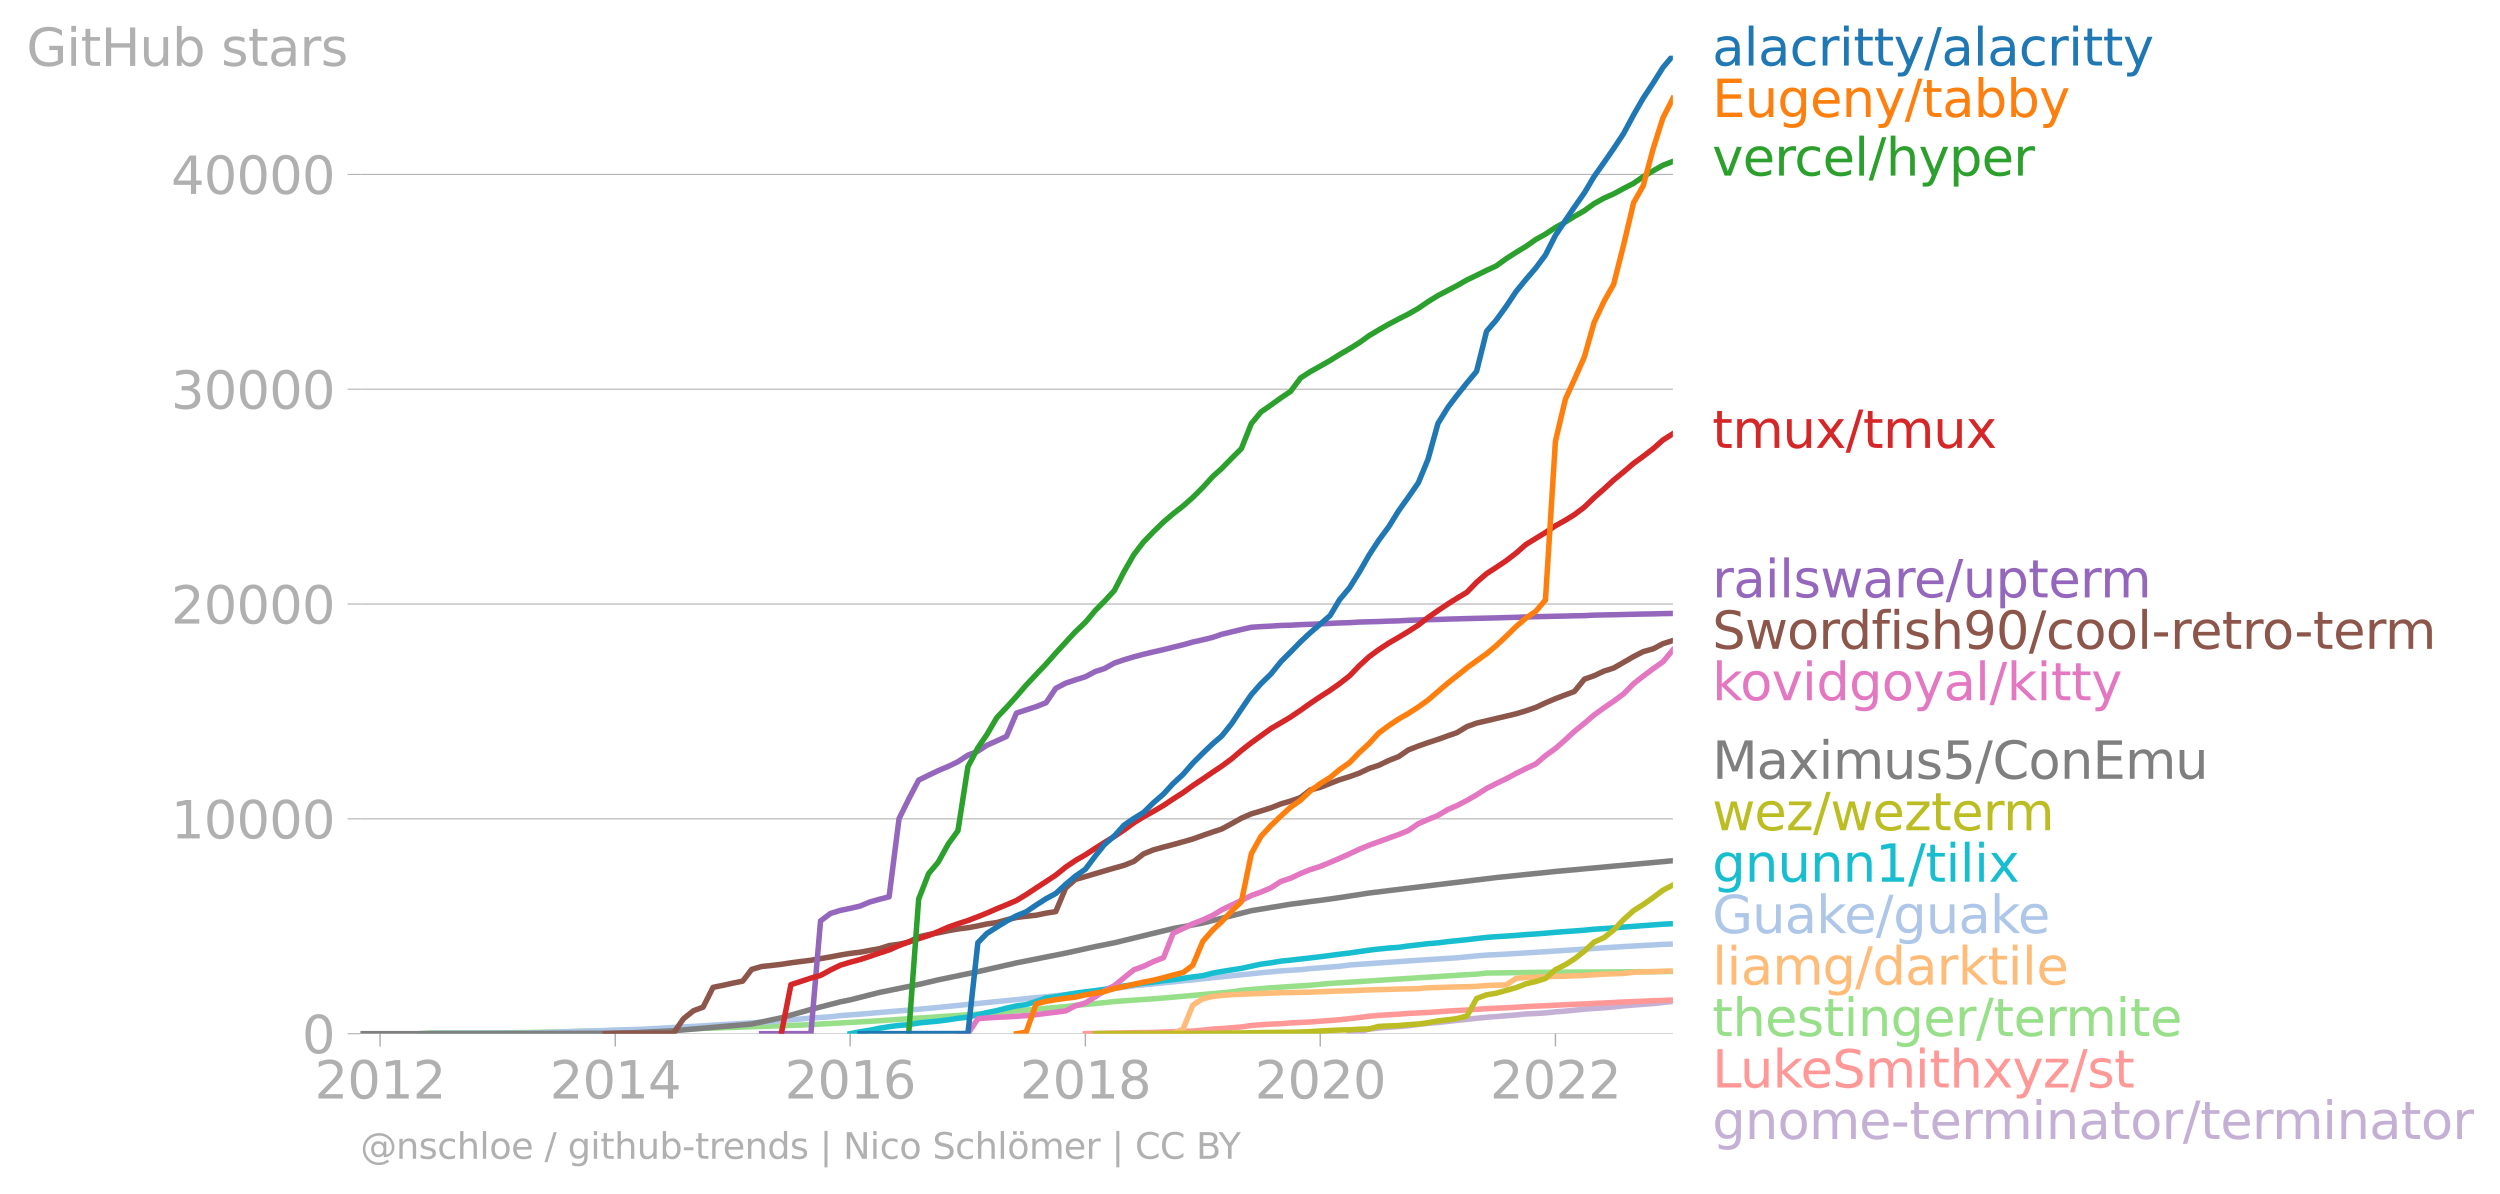 <svg xmlns="http://www.w3.org/2000/svg" xmlns:xlink="http://www.w3.org/1999/xlink" width="907.006" height="433.06" viewBox="0 0 680.254 324.795"><defs><style>*{stroke-linejoin:round;stroke-linecap:butt}</style></defs><g id="figure_1"><path id="patch_1" d="M0 324.795h680.254V0H0v324.795z" style="fill:none"/><g id="axes_1"><path id="patch_2" d="M98.073 281.268h357.12V15.156H98.073v266.112z" style="fill:none"/><g id="matplotlib.axis_1"><g id="xtick_1"><g id="line2d_1"><defs><path id="meb4d86c73f" d="M0 0v3.5" style="stroke:#b0b0b0;stroke-width:.4"/></defs><use xlink:href="#meb4d86c73f" x="103.414" y="281.268" style="fill:#b0b0b0;stroke:#b0b0b0;stroke-width:.4"/></g><g id="text_1" style="fill:#b0b0b0" transform="matrix(.14 0 0 -.14 85.599 298.905)"><defs><path id="DejaVuSans-32" d="M1228 531h2203V0H469v531q359 372 979 998 621 627 780 809 303 340 423 576 121 236 121 464 0 372-261 606-261 235-680 235-297 0-627-103-329-103-704-313v638q381 153 712 231 332 78 607 78 725 0 1156-363 431-362 431-968 0-288-108-546-107-257-392-607-78-91-497-524-418-433-1181-1211z" transform="scale(.016)"/><path id="DejaVuSans-30" d="M2034 4250q-487 0-733-480-245-479-245-1442 0-959 245-1439 246-480 733-480 491 0 736 480 246 480 246 1439 0 963-246 1442-245 480-736 480zm0 500q785 0 1199-621 414-620 414-1801 0-1178-414-1799Q2819-91 2034-91q-784 0-1198 620-414 621-414 1799 0 1181 414 1801 414 621 1198 621z" transform="scale(.016)"/><path id="DejaVuSans-31" d="M794 531h1031v3560L703 3866v575l1116 225h631V531h1031V0H794v531z" transform="scale(.016)"/></defs><use xlink:href="#DejaVuSans-32"/><use xlink:href="#DejaVuSans-30" x="63.623"/><use xlink:href="#DejaVuSans-31" x="127.246"/><use xlink:href="#DejaVuSans-32" x="190.869"/></g></g><g id="xtick_2"><use xlink:href="#meb4d86c73f" id="line2d_2" x="167.413" y="281.268" style="fill:#b0b0b0;stroke:#b0b0b0;stroke-width:.4"/><g id="text_2" style="fill:#b0b0b0" transform="matrix(.14 0 0 -.14 149.598 298.905)"><defs><path id="DejaVuSans-34" d="M2419 4116 825 1625h1594v2491zm-166 550h794V1625h666v-525h-666V0h-628v1100H313v609l1940 2957z" transform="scale(.016)"/></defs><use xlink:href="#DejaVuSans-32"/><use xlink:href="#DejaVuSans-30" x="63.623"/><use xlink:href="#DejaVuSans-31" x="127.246"/><use xlink:href="#DejaVuSans-34" x="190.869"/></g></g><g id="xtick_3"><use xlink:href="#meb4d86c73f" id="line2d_3" x="231.326" y="281.268" style="fill:#b0b0b0;stroke:#b0b0b0;stroke-width:.4"/><g id="text_3" style="fill:#b0b0b0" transform="matrix(.14 0 0 -.14 213.51 298.905)"><defs><path id="DejaVuSans-36" d="M2113 2584q-425 0-674-291-248-290-248-796 0-503 248-796 249-292 674-292t673 292q248 293 248 796 0 506-248 796-248 291-673 291zm1253 1979v-575q-238 112-480 171-242 60-480 60-625 0-955-422-329-422-376-1275 184 272 462 417 279 145 613 145 703 0 1111-427 408-426 408-1160 0-719-425-1154Q2819-91 2113-91q-810 0-1238 620-428 621-428 1799 0 1106 525 1764t1409 658q238 0 480-47t505-140z" transform="scale(.016)"/></defs><use xlink:href="#DejaVuSans-32"/><use xlink:href="#DejaVuSans-30" x="63.623"/><use xlink:href="#DejaVuSans-31" x="127.246"/><use xlink:href="#DejaVuSans-36" x="190.869"/></g></g><g id="xtick_4"><use xlink:href="#meb4d86c73f" id="line2d_4" x="295.325" y="281.268" style="fill:#b0b0b0;stroke:#b0b0b0;stroke-width:.4"/><g id="text_4" style="fill:#b0b0b0" transform="matrix(.14 0 0 -.14 277.51 298.905)"><defs><path id="DejaVuSans-38" d="M2034 2216q-450 0-708-241-257-241-257-662 0-422 257-663 258-241 708-241t709 242q260 243 260 662 0 421-258 662-257 241-711 241zm-631 268q-406 100-633 378-226 279-226 679 0 559 398 884 399 325 1092 325 697 0 1094-325t397-884q0-400-227-679-226-278-629-378 456-106 710-416 255-309 255-755 0-679-414-1042Q2806-91 2034-91q-771 0-1186 362-414 363-414 1042 0 446 256 755 257 310 713 416zm-231 997q0-362 226-565 227-203 636-203 407 0 636 203 230 203 230 565 0 363-230 566-229 203-636 203-409 0-636-203-226-203-226-566z" transform="scale(.016)"/></defs><use xlink:href="#DejaVuSans-32"/><use xlink:href="#DejaVuSans-30" x="63.623"/><use xlink:href="#DejaVuSans-31" x="127.246"/><use xlink:href="#DejaVuSans-38" x="190.869"/></g></g><g id="xtick_5"><use xlink:href="#meb4d86c73f" id="line2d_5" x="359.237" y="281.268" style="fill:#b0b0b0;stroke:#b0b0b0;stroke-width:.4"/><g id="text_5" style="fill:#b0b0b0" transform="matrix(.14 0 0 -.14 341.422 298.905)"><use xlink:href="#DejaVuSans-32"/><use xlink:href="#DejaVuSans-30" x="63.623"/><use xlink:href="#DejaVuSans-32" x="127.246"/><use xlink:href="#DejaVuSans-30" x="190.869"/></g></g><g id="xtick_6"><use xlink:href="#meb4d86c73f" id="line2d_6" x="423.237" y="281.268" style="fill:#b0b0b0;stroke:#b0b0b0;stroke-width:.4"/><g id="text_6" style="fill:#b0b0b0" transform="matrix(.14 0 0 -.14 405.422 298.905)"><use xlink:href="#DejaVuSans-32"/><use xlink:href="#DejaVuSans-30" x="63.623"/><use xlink:href="#DejaVuSans-32" x="127.246"/><use xlink:href="#DejaVuSans-32" x="190.869"/></g></g></g><g id="matplotlib.axis_2"><g id="ytick_1"><path id="line2d_7" d="M98.073 281.268h357.12" clip-path="url(#pd8e5fb3881)" style="fill:none;stroke:#b0b0b0;stroke-width:.3;stroke-linecap:square"/><g id="line2d_8"><defs><path id="m471d7697a9" d="M0 0h-3.5" style="stroke:#b0b0b0;stroke-width:.3"/></defs><use xlink:href="#m471d7697a9" x="98.073" y="281.268" style="fill:#b0b0b0;stroke:#b0b0b0;stroke-width:.3"/></g><use xlink:href="#DejaVuSans-30" id="text_7" style="fill:#b0b0b0" transform="matrix(.14 0 0 -.14 82.166 286.586)"/></g><g id="ytick_2"><path id="line2d_9" d="M98.073 222.814h357.12" clip-path="url(#pd8e5fb3881)" style="fill:none;stroke:#b0b0b0;stroke-width:.3;stroke-linecap:square"/><use xlink:href="#m471d7697a9" id="line2d_10" x="98.073" y="222.814" style="fill:#b0b0b0;stroke:#b0b0b0;stroke-width:.3"/><g id="text_8" style="fill:#b0b0b0" transform="matrix(.14 0 0 -.14 46.536 228.132)"><use xlink:href="#DejaVuSans-31"/><use xlink:href="#DejaVuSans-30" x="63.623"/><use xlink:href="#DejaVuSans-30" x="127.246"/><use xlink:href="#DejaVuSans-30" x="190.869"/><use xlink:href="#DejaVuSans-30" x="254.492"/></g></g><g id="ytick_3"><path id="line2d_11" d="M98.073 164.36h357.12" clip-path="url(#pd8e5fb3881)" style="fill:none;stroke:#b0b0b0;stroke-width:.3;stroke-linecap:square"/><use xlink:href="#m471d7697a9" id="line2d_12" x="98.073" y="164.36" style="fill:#b0b0b0;stroke:#b0b0b0;stroke-width:.3"/><g id="text_9" style="fill:#b0b0b0" transform="matrix(.14 0 0 -.14 46.536 169.678)"><use xlink:href="#DejaVuSans-32"/><use xlink:href="#DejaVuSans-30" x="63.623"/><use xlink:href="#DejaVuSans-30" x="127.246"/><use xlink:href="#DejaVuSans-30" x="190.869"/><use xlink:href="#DejaVuSans-30" x="254.492"/></g></g><g id="ytick_4"><path id="line2d_13" d="M98.073 105.905h357.12" clip-path="url(#pd8e5fb3881)" style="fill:none;stroke:#b0b0b0;stroke-width:.3;stroke-linecap:square"/><use xlink:href="#m471d7697a9" id="line2d_14" x="98.073" y="105.905" style="fill:#b0b0b0;stroke:#b0b0b0;stroke-width:.3"/><g id="text_10" style="fill:#b0b0b0" transform="matrix(.14 0 0 -.14 46.536 111.224)"><defs><path id="DejaVuSans-33" d="M2597 2516q453-97 707-404 255-306 255-756 0-690-475-1069Q2609-91 1734-91q-293 0-604 58T488 141v609q262-153 574-231 313-78 654-78 593 0 904 234t311 681q0 413-289 645-289 233-804 233h-544v519h569q465 0 712 186t247 536q0 359-255 551-254 193-729 193-260 0-557-57-297-56-653-174v562q360 100 674 150t592 50q719 0 1137-327 419-326 419-882 0-388-222-655t-631-370z" transform="scale(.016)"/></defs><use xlink:href="#DejaVuSans-33"/><use xlink:href="#DejaVuSans-30" x="63.623"/><use xlink:href="#DejaVuSans-30" x="127.246"/><use xlink:href="#DejaVuSans-30" x="190.869"/><use xlink:href="#DejaVuSans-30" x="254.492"/></g></g><g id="ytick_5"><path id="line2d_15" d="M98.073 47.451h357.12" clip-path="url(#pd8e5fb3881)" style="fill:none;stroke:#b0b0b0;stroke-width:.3;stroke-linecap:square"/><use xlink:href="#m471d7697a9" id="line2d_16" x="98.073" y="47.451" style="fill:#b0b0b0;stroke:#b0b0b0;stroke-width:.3"/><g id="text_11" style="fill:#b0b0b0" transform="matrix(.14 0 0 -.14 46.536 52.77)"><use xlink:href="#DejaVuSans-34"/><use xlink:href="#DejaVuSans-30" x="63.623"/><use xlink:href="#DejaVuSans-30" x="127.246"/><use xlink:href="#DejaVuSans-30" x="190.869"/><use xlink:href="#DejaVuSans-30" x="254.492"/></g></g><g id="text_12" style="fill:#b0b0b0" transform="matrix(.14 0 0 -.14 7.2 17.929)"><defs><path id="DejaVuSans-47" d="M3809 666v1253H2778v519h1656V434q-365-259-806-392-440-133-940-133-1094 0-1712 639-617 640-617 1780 0 1144 617 1783 618 639 1712 639 456 0 867-113 411-112 758-331v-672q-350 297-744 447t-828 150q-857 0-1287-478-429-478-429-1425 0-944 429-1422 430-478 1287-478 334 0 596 58 263 58 472 180z" transform="scale(.016)"/><path id="DejaVuSans-69" d="M603 3500h575V0H603v3500zm0 1363h575v-729H603v729z" transform="scale(.016)"/><path id="DejaVuSans-74" d="M1172 4494v-994h1184v-447H1172V1153q0-428 117-550t477-122h590V0h-590q-666 0-919 248-253 249-253 905v1900H172v447h422v994h578z" transform="scale(.016)"/><path id="DejaVuSans-48" d="M628 4666h631V2753h2294v1913h631V0h-631v2222H1259V0H628v4666z" transform="scale(.016)"/><path id="DejaVuSans-75" d="M544 1381v2119h575V1403q0-497 193-746 194-248 582-248 465 0 735 297 271 297 271 810v1984h575V0h-575v538q-209-319-486-474-276-155-642-155-603 0-916 375-312 375-312 1097zm1447 2203z" transform="scale(.016)"/><path id="DejaVuSans-62" d="M3116 1747q0 634-261 995t-717 361q-457 0-718-361t-261-995q0-634 261-995t718-361q456 0 717 361t261 995zM1159 2969q182 312 458 463 277 152 661 152 638 0 1036-506 399-506 399-1331T3314 415Q2916-91 2278-91q-384 0-661 152-276 152-458 464V0H581v4863h578V2969z" transform="scale(.016)"/><path id="DejaVuSans-73" d="M2834 3397v-544q-243 125-506 187-262 63-544 63-428 0-642-131t-214-394q0-200 153-314t616-217l197-44q612-131 870-370t258-667q0-488-386-773Q2250-91 1575-91q-281 0-586 55T347 128v594q319-166 628-249 309-82 613-82 406 0 624 139 219 139 219 392 0 234-158 359-157 125-692 241l-200 47q-534 112-772 345-237 233-237 639 0 494 350 762 350 269 994 269 318 0 599-47 282-46 519-140z" transform="scale(.016)"/><path id="DejaVuSans-61" d="M2194 1759q-697 0-966-159t-269-544q0-306 202-486 202-179 548-179 479 0 768 339t289 901v128h-572zm1147 238V0h-575v531q-197-318-491-470T1556-91q-537 0-855 302-317 302-317 808 0 590 395 890 396 300 1180 300h807v57q0 397-261 614t-733 217q-300 0-585-72-284-72-546-216v532q315 122 612 182 297 61 578 61 760 0 1135-394 375-393 375-1193z" transform="scale(.016)"/><path id="DejaVuSans-72" d="M2631 2963q-97 56-211 82-114 27-251 27-488 0-749-317t-261-911V0H581v3500h578v-544q182 319 472 473 291 155 707 155 59 0 131-8 72-7 159-23l3-590z" transform="scale(.016)"/></defs><use xlink:href="#DejaVuSans-47"/><use xlink:href="#DejaVuSans-69" x="77.49"/><use xlink:href="#DejaVuSans-74" x="105.273"/><use xlink:href="#DejaVuSans-48" x="144.482"/><use xlink:href="#DejaVuSans-75" x="219.678"/><use xlink:href="#DejaVuSans-62" x="283.057"/><use xlink:href="#DejaVuSans-20" x="346.533"/><use xlink:href="#DejaVuSans-73" x="378.32"/><use xlink:href="#DejaVuSans-74" x="430.42"/><use xlink:href="#DejaVuSans-61" x="469.629"/><use xlink:href="#DejaVuSans-72" x="530.908"/><use xlink:href="#DejaVuSans-73" x="572.021"/></g></g><path id="line2d_17" d="m367.204 281.268 2.627-.52 2.714-.749 2.627-.257 2.714-.234 2.714-.175 2.626-.228 2.714-.363 2.627-.286 2.714-.222 2.714-.31 2.451-.269 2.715-.292 2.626-.287 2.714-.268 2.627-.205 2.714-.205 2.714-.222 2.626-.269 2.714-.122 2.627-.17 2.714-.286 2.714-.205 2.452-.251 2.714-.275 2.626-.199 2.714-.17 2.627-.233 2.714-.31 2.714-.204 2.626-.217 2.715-.199 2.626-.28 2.714-.298" clip-path="url(#pd8e5fb3881)" style="fill:none;stroke:#c5b0d5;stroke-width:1.5;stroke-linecap:square"/><path id="line2d_18" d="m295.325 281.268 2.714-.07 2.452-.041 2.714-.041 2.626-.07 2.714-.047 2.627-.035 2.714-.047 2.714-.117 2.627-.064 2.714-.106 2.626-.093 2.714-.234 2.714-.286 2.452-.135 2.714-.234 2.626-.216 2.714-.392 2.627-.21 2.714-.17 2.714-.105 2.627-.21 2.714-.135 2.626-.128 2.714-.216 2.714-.182 2.54-.216 2.714-.286 2.626-.304 2.714-.374 2.627-.217 2.714-.163 2.714-.164 2.626-.21 2.714-.123 2.627-.135 2.714-.187 2.714-.198 2.451-.135 2.715-.146 2.626-.193 2.714-.175 2.627-.111 2.714-.123 2.714-.158 2.626-.17 2.714-.134 2.627-.093 2.714-.14 2.714-.13 2.452-.122 2.714-.1 2.626-.146 2.714-.116 2.627-.13 2.714-.151 2.714-.105 2.626-.1 2.715-.134 2.626-.088 2.714-.087" clip-path="url(#pd8e5fb3881)" style="fill:none;stroke:#ff9896;stroke-width:1.5;stroke-linecap:square"/><path id="line2d_19" d="m114.007 281.268 2.714-.193 23.902-.07 8.055-.14 10.68-.275 34.67-.848 23.902-.813 18.649-1.005 31.956-2.157 21.45-1.87 2.626-.316 5.428-.515 5.166-.543 13.395-.959 15.847-1.414 2.714-.28 2.626-.398 8.055-.696 10.681-.69 5.428-.497 37.21-2.379 2.626-.134 2.714-.304 16.022-.216 34.67-.205h0" clip-path="url(#pd8e5fb3881)" style="fill:none;stroke:#98df8a;stroke-width:1.5;stroke-linecap:square"/><g id="text_13" style="fill:#1f77b4" transform="matrix(.14 0 0 -.14 465.907 17.838)"><defs><path id="DejaVuSans-6c" d="M603 4863h575V0H603v4863z" transform="scale(.016)"/><path id="DejaVuSans-63" d="M3122 3366v-538q-244 135-489 202t-495 67q-560 0-870-355-309-354-309-995t309-996q310-354 870-354 250 0 495 67t489 202V134Q2881 22 2623-34q-257-57-548-57-791 0-1257 497-465 497-465 1341 0 856 470 1346 471 491 1290 491 265 0 518-55 253-54 491-163z" transform="scale(.016)"/><path id="DejaVuSans-79" d="M2059-325q-243-625-475-815-231-191-618-191H506v481h338q237 0 368 113 132 112 291 531l103 262L191 3500h609L1894 763l1094 2737h609L2059-325z" transform="scale(.016)"/><path id="DejaVuSans-2f" d="M1625 4666h531L531-594H0l1625 5260z" transform="scale(.016)"/></defs><use xlink:href="#DejaVuSans-61"/><use xlink:href="#DejaVuSans-6c" x="61.279"/><use xlink:href="#DejaVuSans-61" x="89.063"/><use xlink:href="#DejaVuSans-63" x="150.342"/><use xlink:href="#DejaVuSans-72" x="205.322"/><use xlink:href="#DejaVuSans-69" x="246.436"/><use xlink:href="#DejaVuSans-74" x="274.219"/><use xlink:href="#DejaVuSans-74" x="313.428"/><use xlink:href="#DejaVuSans-79" x="352.637"/><use xlink:href="#DejaVuSans-2f" x="411.816"/><use xlink:href="#DejaVuSans-61" x="445.508"/><use xlink:href="#DejaVuSans-6c" x="506.787"/><use xlink:href="#DejaVuSans-61" x="534.57"/><use xlink:href="#DejaVuSans-63" x="595.85"/><use xlink:href="#DejaVuSans-72" x="650.83"/><use xlink:href="#DejaVuSans-69" x="691.943"/><use xlink:href="#DejaVuSans-74" x="719.727"/><use xlink:href="#DejaVuSans-74" x="758.936"/><use xlink:href="#DejaVuSans-79" x="798.145"/></g><g id="text_14" style="fill:#ff7f0e" transform="matrix(.14 0 0 -.14 465.907 31.838)"><defs><path id="DejaVuSans-45" d="M628 4666h2950v-532H1259V2753h2222v-531H1259V531h2375V0H628v4666z" transform="scale(.016)"/><path id="DejaVuSans-67" d="M2906 1791q0 625-258 968-257 344-723 344-462 0-720-344-258-343-258-968 0-622 258-966t720-344q466 0 723 344 258 344 258 966zm575-1357q0-893-397-1329-396-436-1215-436-303 0-572 45t-522 139v559q253-137 500-202 247-66 503-66 566 0 847 295t281 892v285q-178-310-456-463T1784 0Q1141 0 747 490 353 981 353 1791q0 812 394 1302 394 491 1037 491 388 0 666-153t456-462v531h575V434z" transform="scale(.016)"/><path id="DejaVuSans-65" d="M3597 1894v-281H953q38-594 358-905t892-311q331 0 642 81t618 244V178Q3153 47 2828-22t-659-69q-838 0-1327 487-489 488-489 1320 0 859 464 1363 464 505 1252 505 706 0 1117-455 411-454 411-1235zm-575 169q-6 471-264 752-258 282-683 282-481 0-770-272t-333-766l2050 4z" transform="scale(.016)"/><path id="DejaVuSans-6e" d="M3513 2113V0h-575v2094q0 497-194 743-194 247-581 247-466 0-735-297-269-296-269-809V0H581v3500h578v-544q207 316 486 472 280 156 646 156 603 0 912-373 310-373 310-1098z" transform="scale(.016)"/></defs><use xlink:href="#DejaVuSans-45"/><use xlink:href="#DejaVuSans-75" x="63.184"/><use xlink:href="#DejaVuSans-67" x="126.563"/><use xlink:href="#DejaVuSans-65" x="190.039"/><use xlink:href="#DejaVuSans-6e" x="251.563"/><use xlink:href="#DejaVuSans-79" x="314.941"/><use xlink:href="#DejaVuSans-2f" x="374.121"/><use xlink:href="#DejaVuSans-74" x="407.813"/><use xlink:href="#DejaVuSans-61" x="447.021"/><use xlink:href="#DejaVuSans-62" x="508.301"/><use xlink:href="#DejaVuSans-62" x="571.777"/><use xlink:href="#DejaVuSans-79" x="635.254"/></g><g id="text_15" style="fill:#2ca02c" transform="matrix(.14 0 0 -.14 465.907 47.79)"><defs><path id="DejaVuSans-76" d="M191 3500h609L1894 563l1094 2937h609L2284 0h-781L191 3500z" transform="scale(.016)"/><path id="DejaVuSans-68" d="M3513 2113V0h-575v2094q0 497-194 743-194 247-581 247-466 0-735-297-269-296-269-809V0H581v4863h578V2956q207 316 486 472 280 156 646 156 603 0 912-373 310-373 310-1098z" transform="scale(.016)"/><path id="DejaVuSans-70" d="M1159 525v-1856H581v4831h578v-531q182 312 458 463 277 152 661 152 638 0 1036-506 399-506 399-1331T3314 415Q2916-91 2278-91q-384 0-661 152-276 152-458 464zm1957 1222q0 634-261 995t-717 361q-457 0-718-361t-261-995q0-634 261-995t718-361q456 0 717 361t261 995z" transform="scale(.016)"/></defs><use xlink:href="#DejaVuSans-76"/><use xlink:href="#DejaVuSans-65" x="59.18"/><use xlink:href="#DejaVuSans-72" x="120.703"/><use xlink:href="#DejaVuSans-63" x="159.566"/><use xlink:href="#DejaVuSans-65" x="214.547"/><use xlink:href="#DejaVuSans-6c" x="276.07"/><use xlink:href="#DejaVuSans-2f" x="303.854"/><use xlink:href="#DejaVuSans-68" x="337.545"/><use xlink:href="#DejaVuSans-79" x="400.924"/><use xlink:href="#DejaVuSans-70" x="460.104"/><use xlink:href="#DejaVuSans-65" x="523.58"/><use xlink:href="#DejaVuSans-72" x="585.104"/></g><g id="text_16" style="fill:#d62728" transform="matrix(.14 0 0 -.14 465.907 121.886)"><defs><path id="DejaVuSans-6d" d="M3328 2828q216 388 516 572t706 184q547 0 844-383 297-382 297-1088V0h-578v2094q0 503-179 746-178 244-543 244-447 0-707-297-259-296-259-809V0h-578v2094q0 506-178 748t-550 242q-441 0-701-298-259-298-259-808V0H581v3500h578v-544q197 322 472 475t653 153q382 0 649-194 267-193 395-562z" transform="scale(.016)"/><path id="DejaVuSans-78" d="M3513 3500 2247 1797 3578 0h-678L1881 1375 863 0H184l1360 1831L300 3500h678l928-1247 928 1247h679z" transform="scale(.016)"/></defs><use xlink:href="#DejaVuSans-74"/><use xlink:href="#DejaVuSans-6d" x="39.209"/><use xlink:href="#DejaVuSans-75" x="136.621"/><use xlink:href="#DejaVuSans-78" x="200"/><use xlink:href="#DejaVuSans-2f" x="259.18"/><use xlink:href="#DejaVuSans-74" x="292.871"/><use xlink:href="#DejaVuSans-6d" x="332.08"/><use xlink:href="#DejaVuSans-75" x="429.492"/><use xlink:href="#DejaVuSans-78" x="492.871"/></g><g id="text_17" style="fill:#9467bd" transform="matrix(.14 0 0 -.14 465.907 162.55)"><defs><path id="DejaVuSans-77" d="M269 3500h575l719-2731 715 2731h678l719-2731 716 2731h575L4050 0h-678l-753 2869L1863 0h-679L269 3500z" transform="scale(.016)"/></defs><use xlink:href="#DejaVuSans-72"/><use xlink:href="#DejaVuSans-61" x="41.113"/><use xlink:href="#DejaVuSans-69" x="102.393"/><use xlink:href="#DejaVuSans-6c" x="130.176"/><use xlink:href="#DejaVuSans-73" x="157.959"/><use xlink:href="#DejaVuSans-77" x="210.059"/><use xlink:href="#DejaVuSans-61" x="291.846"/><use xlink:href="#DejaVuSans-72" x="353.125"/><use xlink:href="#DejaVuSans-65" x="391.988"/><use xlink:href="#DejaVuSans-2f" x="453.512"/><use xlink:href="#DejaVuSans-75" x="487.203"/><use xlink:href="#DejaVuSans-70" x="550.582"/><use xlink:href="#DejaVuSans-74" x="614.059"/><use xlink:href="#DejaVuSans-65" x="653.268"/><use xlink:href="#DejaVuSans-72" x="714.791"/><use xlink:href="#DejaVuSans-6d" x="754.154"/></g><g id="text_18" style="fill:#8c564b" transform="matrix(.14 0 0 -.14 465.907 176.55)"><defs><path id="DejaVuSans-53" d="M3425 4513v-616q-359 172-678 256-319 85-616 85-515 0-795-200t-280-569q0-310 186-468 186-157 705-254l381-78q706-135 1042-474t336-907q0-679-455-1029Q2797-91 1919-91q-331 0-705 75-373 75-773 222v650q384-215 753-325 369-109 725-109 540 0 834 212 294 213 294 607 0 343-211 537t-692 291l-385 75q-706 140-1022 440-315 300-315 835 0 619 436 975t1201 356q329 0 669-60 341-59 697-177z" transform="scale(.016)"/><path id="DejaVuSans-6f" d="M1959 3097q-462 0-731-361t-269-989q0-628 267-989 268-361 733-361 460 0 728 362 269 363 269 988 0 622-269 986-268 364-728 364zm0 487q750 0 1178-488 429-487 429-1349 0-859-429-1349Q2709-91 1959-91q-753 0-1180 489-426 490-426 1349 0 862 426 1349 427 488 1180 488z" transform="scale(.016)"/><path id="DejaVuSans-64" d="M2906 2969v1894h575V0h-575v525q-181-312-458-464-276-152-664-152-634 0-1033 506-398 507-398 1332t398 1331q399 506 1033 506 388 0 664-152 277-151 458-463zM947 1747q0-634 261-995t717-361q456 0 718 361 263 361 263 995t-263 995q-262 361-718 361t-717-361q-261-361-261-995z" transform="scale(.016)"/><path id="DejaVuSans-66" d="M2375 4863v-479h-550q-309 0-430-125-120-125-120-450v-309h947v-447h-947V0H697v3053H147v447h550v244q0 584 272 851 272 268 862 268h544z" transform="scale(.016)"/><path id="DejaVuSans-39" d="M703 97v575q238-113 481-172 244-59 479-59 625 0 954 420 330 420 377 1277-181-269-460-413-278-144-615-144-700 0-1108 423-408 424-408 1159 0 718 425 1152 425 435 1131 435 810 0 1236-621 427-620 427-1801 0-1103-524-1761Q2575-91 1691-91q-238 0-482 47Q966 3 703 97zm1256 1978q425 0 673 290 249 291 249 798 0 503-249 795-248 292-673 292t-673-292q-248-292-248-795 0-507 248-798 248-290 673-290z" transform="scale(.016)"/><path id="DejaVuSans-2d" d="M313 2009h1684v-512H313v512z" transform="scale(.016)"/></defs><use xlink:href="#DejaVuSans-53"/><use xlink:href="#DejaVuSans-77" x="63.477"/><use xlink:href="#DejaVuSans-6f" x="145.264"/><use xlink:href="#DejaVuSans-72" x="206.445"/><use xlink:href="#DejaVuSans-64" x="245.809"/><use xlink:href="#DejaVuSans-66" x="309.285"/><use xlink:href="#DejaVuSans-69" x="344.49"/><use xlink:href="#DejaVuSans-73" x="372.273"/><use xlink:href="#DejaVuSans-68" x="424.373"/><use xlink:href="#DejaVuSans-39" x="487.752"/><use xlink:href="#DejaVuSans-30" x="551.375"/><use xlink:href="#DejaVuSans-2f" x="614.998"/><use xlink:href="#DejaVuSans-63" x="648.689"/><use xlink:href="#DejaVuSans-6f" x="703.67"/><use xlink:href="#DejaVuSans-6f" x="764.852"/><use xlink:href="#DejaVuSans-6c" x="826.033"/><use xlink:href="#DejaVuSans-2d" x="853.816"/><use xlink:href="#DejaVuSans-72" x="889.9"/><use xlink:href="#DejaVuSans-65" x="928.764"/><use xlink:href="#DejaVuSans-74" x="990.287"/><use xlink:href="#DejaVuSans-72" x="1029.496"/><use xlink:href="#DejaVuSans-6f" x="1068.359"/><use xlink:href="#DejaVuSans-2d" x="1131.416"/><use xlink:href="#DejaVuSans-74" x="1167.5"/><use xlink:href="#DejaVuSans-65" x="1206.709"/><use xlink:href="#DejaVuSans-72" x="1268.232"/><use xlink:href="#DejaVuSans-6d" x="1307.596"/></g><g id="text_19" style="fill:#e377c2" transform="matrix(.14 0 0 -.14 465.907 190.55)"><defs><path id="DejaVuSans-6b" d="M581 4863h578V1991l1716 1509h734L1753 1863 3688 0h-750L1159 1709V0H581v4863z" transform="scale(.016)"/></defs><use xlink:href="#DejaVuSans-6b"/><use xlink:href="#DejaVuSans-6f" x="54.285"/><use xlink:href="#DejaVuSans-76" x="115.467"/><use xlink:href="#DejaVuSans-69" x="174.646"/><use xlink:href="#DejaVuSans-64" x="202.43"/><use xlink:href="#DejaVuSans-67" x="265.906"/><use xlink:href="#DejaVuSans-6f" x="329.383"/><use xlink:href="#DejaVuSans-79" x="390.564"/><use xlink:href="#DejaVuSans-61" x="449.744"/><use xlink:href="#DejaVuSans-6c" x="511.023"/><use xlink:href="#DejaVuSans-2f" x="538.807"/><use xlink:href="#DejaVuSans-6b" x="572.498"/><use xlink:href="#DejaVuSans-69" x="630.408"/><use xlink:href="#DejaVuSans-74" x="658.191"/><use xlink:href="#DejaVuSans-74" x="697.4"/><use xlink:href="#DejaVuSans-79" x="736.609"/></g><g id="text_20" style="fill:#7f7f7f" transform="matrix(.14 0 0 -.14 465.907 211.916)"><defs><path id="DejaVuSans-4d" d="M628 4666h941l1190-3175 1197 3175h941V0h-616v4097L3078 897h-634L1241 4097V0H628v4666z" transform="scale(.016)"/><path id="DejaVuSans-35" d="M691 4666h2478v-532H1269V2991q137 47 274 70 138 23 276 23 781 0 1237-428 457-428 457-1159 0-753-469-1171Q2575-91 1722-91q-294 0-599 50Q819 9 494 109v635q281-153 581-228t634-75q541 0 856 284 316 284 316 772 0 487-316 771-315 285-856 285-253 0-505-56-251-56-513-175v2344z" transform="scale(.016)"/><path id="DejaVuSans-43" d="M4122 4306v-665q-319 297-680 443-361 147-767 147-800 0-1225-489t-425-1414q0-922 425-1411t1225-489q406 0 767 147t680 444V359q-331-225-702-338-370-112-782-112-1060 0-1670 648-609 649-609 1771 0 1125 609 1773 610 649 1670 649 418 0 788-111 371-111 696-333z" transform="scale(.016)"/></defs><use xlink:href="#DejaVuSans-4d"/><use xlink:href="#DejaVuSans-61" x="86.279"/><use xlink:href="#DejaVuSans-78" x="147.559"/><use xlink:href="#DejaVuSans-69" x="206.738"/><use xlink:href="#DejaVuSans-6d" x="234.521"/><use xlink:href="#DejaVuSans-75" x="331.934"/><use xlink:href="#DejaVuSans-73" x="395.313"/><use xlink:href="#DejaVuSans-35" x="447.412"/><use xlink:href="#DejaVuSans-2f" x="511.035"/><use xlink:href="#DejaVuSans-43" x="544.727"/><use xlink:href="#DejaVuSans-6f" x="614.551"/><use xlink:href="#DejaVuSans-6e" x="675.732"/><use xlink:href="#DejaVuSans-45" x="739.111"/><use xlink:href="#DejaVuSans-6d" x="802.295"/><use xlink:href="#DejaVuSans-75" x="899.707"/></g><g id="text_21" style="fill:#bcbd22" transform="matrix(.14 0 0 -.14 465.907 225.916)"><defs><path id="DejaVuSans-7a" d="M353 3500h2731v-525L922 459h2162V0H275v525l2163 2516H353v459z" transform="scale(.016)"/></defs><use xlink:href="#DejaVuSans-77"/><use xlink:href="#DejaVuSans-65" x="81.787"/><use xlink:href="#DejaVuSans-7a" x="143.311"/><use xlink:href="#DejaVuSans-2f" x="195.801"/><use xlink:href="#DejaVuSans-77" x="229.492"/><use xlink:href="#DejaVuSans-65" x="311.279"/><use xlink:href="#DejaVuSans-7a" x="372.803"/><use xlink:href="#DejaVuSans-74" x="425.293"/><use xlink:href="#DejaVuSans-65" x="464.502"/><use xlink:href="#DejaVuSans-72" x="526.025"/><use xlink:href="#DejaVuSans-6d" x="565.389"/></g><g id="text_22" style="fill:#17becf" transform="matrix(.14 0 0 -.14 465.907 239.916)"><use xlink:href="#DejaVuSans-67"/><use xlink:href="#DejaVuSans-6e" x="63.477"/><use xlink:href="#DejaVuSans-75" x="126.855"/><use xlink:href="#DejaVuSans-6e" x="190.234"/><use xlink:href="#DejaVuSans-6e" x="253.613"/><use xlink:href="#DejaVuSans-31" x="316.992"/><use xlink:href="#DejaVuSans-2f" x="380.615"/><use xlink:href="#DejaVuSans-74" x="414.307"/><use xlink:href="#DejaVuSans-69" x="453.516"/><use xlink:href="#DejaVuSans-6c" x="481.299"/><use xlink:href="#DejaVuSans-69" x="509.082"/><use xlink:href="#DejaVuSans-78" x="536.865"/></g><g id="text_23" style="fill:#aec7e8" transform="matrix(.14 0 0 -.14 465.907 253.916)"><use xlink:href="#DejaVuSans-47"/><use xlink:href="#DejaVuSans-75" x="77.49"/><use xlink:href="#DejaVuSans-61" x="140.869"/><use xlink:href="#DejaVuSans-6b" x="202.148"/><use xlink:href="#DejaVuSans-65" x="256.434"/><use xlink:href="#DejaVuSans-2f" x="317.957"/><use xlink:href="#DejaVuSans-67" x="351.648"/><use xlink:href="#DejaVuSans-75" x="415.125"/><use xlink:href="#DejaVuSans-61" x="478.504"/><use xlink:href="#DejaVuSans-6b" x="539.783"/><use xlink:href="#DejaVuSans-65" x="594.068"/></g><g id="text_24" style="fill:#ffbb78" transform="matrix(.14 0 0 -.14 465.907 267.916)"><use xlink:href="#DejaVuSans-6c"/><use xlink:href="#DejaVuSans-69" x="27.783"/><use xlink:href="#DejaVuSans-61" x="55.566"/><use xlink:href="#DejaVuSans-6d" x="116.846"/><use xlink:href="#DejaVuSans-67" x="214.258"/><use xlink:href="#DejaVuSans-2f" x="277.734"/><use xlink:href="#DejaVuSans-64" x="311.426"/><use xlink:href="#DejaVuSans-61" x="374.902"/><use xlink:href="#DejaVuSans-72" x="436.182"/><use xlink:href="#DejaVuSans-6b" x="477.295"/><use xlink:href="#DejaVuSans-74" x="535.205"/><use xlink:href="#DejaVuSans-69" x="574.414"/><use xlink:href="#DejaVuSans-6c" x="602.197"/><use xlink:href="#DejaVuSans-65" x="629.98"/></g><g id="text_25" style="fill:#98df8a" transform="matrix(.14 0 0 -.14 465.907 281.916)"><use xlink:href="#DejaVuSans-74"/><use xlink:href="#DejaVuSans-68" x="39.209"/><use xlink:href="#DejaVuSans-65" x="102.588"/><use xlink:href="#DejaVuSans-73" x="164.111"/><use xlink:href="#DejaVuSans-74" x="216.211"/><use xlink:href="#DejaVuSans-69" x="255.42"/><use xlink:href="#DejaVuSans-6e" x="283.203"/><use xlink:href="#DejaVuSans-67" x="346.582"/><use xlink:href="#DejaVuSans-65" x="410.059"/><use xlink:href="#DejaVuSans-72" x="471.582"/><use xlink:href="#DejaVuSans-2f" x="512.695"/><use xlink:href="#DejaVuSans-74" x="546.387"/><use xlink:href="#DejaVuSans-65" x="585.596"/><use xlink:href="#DejaVuSans-72" x="647.119"/><use xlink:href="#DejaVuSans-6d" x="686.482"/><use xlink:href="#DejaVuSans-69" x="783.895"/><use xlink:href="#DejaVuSans-74" x="811.678"/><use xlink:href="#DejaVuSans-65" x="850.887"/></g><g id="text_26" style="fill:#ff9896" transform="matrix(.14 0 0 -.14 465.907 295.916)"><defs><path id="DejaVuSans-4c" d="M628 4666h631V531h2272V0H628v4666z" transform="scale(.016)"/></defs><use xlink:href="#DejaVuSans-4c"/><use xlink:href="#DejaVuSans-75" x="53.963"/><use xlink:href="#DejaVuSans-6b" x="117.342"/><use xlink:href="#DejaVuSans-65" x="171.627"/><use xlink:href="#DejaVuSans-53" x="233.15"/><use xlink:href="#DejaVuSans-6d" x="296.627"/><use xlink:href="#DejaVuSans-69" x="394.039"/><use xlink:href="#DejaVuSans-74" x="421.822"/><use xlink:href="#DejaVuSans-68" x="461.031"/><use xlink:href="#DejaVuSans-78" x="524.41"/><use xlink:href="#DejaVuSans-79" x="583.59"/><use xlink:href="#DejaVuSans-7a" x="642.77"/><use xlink:href="#DejaVuSans-2f" x="695.26"/><use xlink:href="#DejaVuSans-73" x="728.951"/><use xlink:href="#DejaVuSans-74" x="781.051"/></g><g id="text_27" style="fill:#c5b0d5" transform="matrix(.14 0 0 -.14 465.907 309.916)"><use xlink:href="#DejaVuSans-67"/><use xlink:href="#DejaVuSans-6e" x="63.477"/><use xlink:href="#DejaVuSans-6f" x="126.855"/><use xlink:href="#DejaVuSans-6d" x="188.037"/><use xlink:href="#DejaVuSans-65" x="285.449"/><use xlink:href="#DejaVuSans-2d" x="346.973"/><use xlink:href="#DejaVuSans-74" x="383.057"/><use xlink:href="#DejaVuSans-65" x="422.266"/><use xlink:href="#DejaVuSans-72" x="483.789"/><use xlink:href="#DejaVuSans-6d" x="523.152"/><use xlink:href="#DejaVuSans-69" x="620.564"/><use xlink:href="#DejaVuSans-6e" x="648.348"/><use xlink:href="#DejaVuSans-61" x="711.727"/><use xlink:href="#DejaVuSans-74" x="773.006"/><use xlink:href="#DejaVuSans-6f" x="812.215"/><use xlink:href="#DejaVuSans-72" x="873.396"/><use xlink:href="#DejaVuSans-2f" x="914.51"/><use xlink:href="#DejaVuSans-74" x="948.201"/><use xlink:href="#DejaVuSans-65" x="987.41"/><use xlink:href="#DejaVuSans-72" x="1048.934"/><use xlink:href="#DejaVuSans-6d" x="1088.297"/><use xlink:href="#DejaVuSans-69" x="1185.709"/><use xlink:href="#DejaVuSans-6e" x="1213.492"/><use xlink:href="#DejaVuSans-61" x="1276.871"/><use xlink:href="#DejaVuSans-74" x="1338.15"/><use xlink:href="#DejaVuSans-6f" x="1377.359"/><use xlink:href="#DejaVuSans-72" x="1438.541"/></g><g id="text_28" style="fill:#b0b0b0" transform="matrix(.097 0 0 -.097 98.073 315.304)"><defs><path id="DejaVuSans-40" d="M2381 1678q0-447 222-702 222-254 610-254 384 0 604 256 221 256 221 700 0 438-225 695-225 258-607 258-378 0-602-256-223-256-223-697zm1703-934q-187-241-429-355t-564-114q-538 0-874 389t-336 1014q0 625 337 1015 338 391 873 391 322 0 565-117 244-117 428-354v409h447V722q457 69 714 417 258 349 258 902 0 334-99 628-98 294-298 544-325 409-792 626t-1017 217q-384 0-738-102-353-101-653-301-490-319-767-836-276-517-276-1120 0-497 179-932 180-434 521-765 328-325 759-495 431-171 922-171 403 0 792 136t714 389l281-347q-390-303-851-464t-936-161q-578 0-1091 205-512 205-912 595Q841 78 631 592q-209 514-209 1105 0 569 212 1084 213 516 607 907 403 396 931 607t1119 211q662 0 1229-272 568-271 952-771 234-307 357-666 124-359 124-744 0-822-497-1297T4084 263v481z" transform="scale(.016)"/><path id="DejaVuSans-7c" d="M1344 4891v-6400H813v6400h531z" transform="scale(.016)"/><path id="DejaVuSans-4e" d="M628 4666h850L3547 763v3903h612V0h-850L1241 3903V0H628v4666z" transform="scale(.016)"/><path id="DejaVuSans-f6" d="M1959 3097q-462 0-731-361t-269-989q0-628 267-989 268-361 733-361 460 0 728 362 269 363 269 988 0 622-269 986-268 364-728 364zm0 487q750 0 1178-488 429-487 429-1349 0-859-429-1349Q2709-91 1959-91q-753 0-1180 489-426 490-426 1349 0 862 426 1349 427 488 1180 488zm295 1266h634v-631h-634v631zm-1222 0h634v-631h-634v631z" transform="scale(.016)"/><path id="DejaVuSans-42" d="M1259 2228V519h1013q509 0 754 211 246 211 246 645 0 438-246 645-245 208-754 208H1259zm0 1919V2741h935q462 0 688 173 227 174 227 530 0 353-227 528-226 175-688 175h-935zm-631 519h1613q722 0 1112-300 391-300 391-853 0-429-200-682t-588-315q466-100 724-418 258-317 258-792 0-625-425-966Q3088 0 2303 0H628v4666z" transform="scale(.016)"/><path id="DejaVuSans-59" d="M-13 4666h679l1293-1919 1285 1919h678L2272 2222V0h-634v2222L-13 4666z" transform="scale(.016)"/></defs><use xlink:href="#DejaVuSans-40"/><use xlink:href="#DejaVuSans-6e" x="100"/><use xlink:href="#DejaVuSans-73" x="163.379"/><use xlink:href="#DejaVuSans-63" x="215.479"/><use xlink:href="#DejaVuSans-68" x="270.459"/><use xlink:href="#DejaVuSans-6c" x="333.838"/><use xlink:href="#DejaVuSans-6f" x="361.621"/><use xlink:href="#DejaVuSans-65" x="422.803"/><use xlink:href="#DejaVuSans-20" x="484.326"/><use xlink:href="#DejaVuSans-2f" x="516.113"/><use xlink:href="#DejaVuSans-20" x="549.805"/><use xlink:href="#DejaVuSans-67" x="581.592"/><use xlink:href="#DejaVuSans-69" x="645.068"/><use xlink:href="#DejaVuSans-74" x="672.852"/><use xlink:href="#DejaVuSans-68" x="712.061"/><use xlink:href="#DejaVuSans-75" x="775.439"/><use xlink:href="#DejaVuSans-62" x="838.818"/><use xlink:href="#DejaVuSans-2d" x="902.295"/><use xlink:href="#DejaVuSans-74" x="938.379"/><use xlink:href="#DejaVuSans-72" x="977.588"/><use xlink:href="#DejaVuSans-65" x="1016.451"/><use xlink:href="#DejaVuSans-6e" x="1077.975"/><use xlink:href="#DejaVuSans-64" x="1141.354"/><use xlink:href="#DejaVuSans-73" x="1204.83"/><use xlink:href="#DejaVuSans-20" x="1256.93"/><use xlink:href="#DejaVuSans-7c" x="1288.717"/><use xlink:href="#DejaVuSans-20" x="1322.408"/><use xlink:href="#DejaVuSans-4e" x="1354.195"/><use xlink:href="#DejaVuSans-69" x="1429"/><use xlink:href="#DejaVuSans-63" x="1456.783"/><use xlink:href="#DejaVuSans-6f" x="1511.764"/><use xlink:href="#DejaVuSans-20" x="1572.945"/><use xlink:href="#DejaVuSans-53" x="1604.732"/><use xlink:href="#DejaVuSans-63" x="1668.209"/><use xlink:href="#DejaVuSans-68" x="1723.189"/><use xlink:href="#DejaVuSans-6c" x="1786.568"/><use xlink:href="#DejaVuSans-f6" x="1814.352"/><use xlink:href="#DejaVuSans-6d" x="1875.533"/><use xlink:href="#DejaVuSans-65" x="1972.945"/><use xlink:href="#DejaVuSans-72" x="2034.469"/><use xlink:href="#DejaVuSans-20" x="2075.582"/><use xlink:href="#DejaVuSans-7c" x="2107.369"/><use xlink:href="#DejaVuSans-20" x="2141.061"/><use xlink:href="#DejaVuSans-43" x="2172.848"/><use xlink:href="#DejaVuSans-43" x="2242.672"/><use xlink:href="#DejaVuSans-20" x="2312.496"/><use xlink:href="#DejaVuSans-42" x="2344.283"/><use xlink:href="#DejaVuSans-59" x="2407.387"/></g><path id="line2d_20" d="m319.227 281.268 2.714-1.327 2.626-6.448 2.714-1.73 2.714-.625 2.452-.281 2.714-.193 2.626-.117 2.714-.14 2.627-.07 2.714-.106 2.714-.11 2.627-.036 2.714-.076 2.626-.046 2.714-.106 2.714-.105 2.54-.1 2.714-.064 2.626-.128 2.714-.1 2.627-.081 2.714-.065 2.714-.093 2.626-.047 2.714-.058 2.627-.246 2.714-.07 2.714-.088 2.451-.082 2.715-.046 2.626-.1 2.714-.228 2.627-.099 2.714-.082 2.714-1.76 2.626-.245 2.714-.064 2.627-.129 2.714-.11 2.714-.048 2.452-.099 2.714-.105 2.626-.187 2.714-.152 2.627-.111 2.714-.094 2.714-.321 2.626-.105 2.715-.053 2.626-.105 2.714-.076" clip-path="url(#pd8e5fb3881)" style="fill:none;stroke:#ffbb78;stroke-width:1.5;stroke-linecap:square"/><path id="line2d_21" d="m114.007 281.268 5.341-.111 23.989-.036 31.956-1.08 7.967-.463 8.055-.462 18.56-1.11 2.715-.392 2.626-.123 5.428-.461 5.34-.363 2.627-.31 5.429-.403 18.648-1.578 42.637-4.25 13.22-1.894 5.341-.52 21.275-2.21 7.967-.812 5.428-.509 5.34-.339 2.627-.28 5.428-.421 2.54-.21 2.714-.357 16.021-1.105 8.055-.52 5.165-.327 5.341-.52 2.714-.217 5.34-.269 8.055-.49 8.055-.527 5.166-.339 5.34-.368 8.055-.485 7.967-.433 2.714-.093h0" clip-path="url(#pd8e5fb3881)" style="fill:none;stroke:#aec7e8;stroke-width:1.5;stroke-linecap:square"/><path id="line2d_22" d="m231.326 281.268 2.714-.526 2.539-.398 2.714-.555 2.626-.433 2.714-.339 2.627-.21 2.714-.445 2.714-.28 2.626-.24 2.715-.356 2.626-.41 2.714-.315 2.714-.65 2.452-.578 2.714-.543 2.626-.678 2.714-.597 2.627-.368 2.714-.836 2.714-.964 2.627-.345 2.714-.509 2.626-.444 2.714-.362 2.714-.334 2.452-.35 2.714-.52 2.626-.398 2.714-.374 2.627-.38 2.714-.31 2.714-.368 2.627-.287 2.714-.362 2.626-.392 2.714-.333 2.714-.695 2.452-.433 2.714-.444 2.626-.41 2.714-.59 2.627-.561 2.714-.362 2.714-.456 2.627-.263 2.714-.31 2.626-.298 2.714-.328 2.714-.345 2.54-.339 2.714-.321 2.626-.392 2.714-.391 2.627-.304 2.714-.27 2.714-.192 2.626-.374 2.714-.304 2.627-.31 2.714-.228 2.714-.345 2.451-.24 2.715-.28 2.626-.316 2.714-.298 2.627-.204 2.714-.158 2.714-.193 2.626-.222 2.714-.164 2.627-.21 2.714-.24 2.714-.205 2.452-.163 2.714-.21 2.626-.264 2.714-.163 2.627-.193 2.714-.228 2.714-.193 2.626-.199 2.715-.193 2.626-.199 2.714-.128" clip-path="url(#pd8e5fb3881)" style="fill:none;stroke:#17becf;stroke-width:1.5;stroke-linecap:square"/><path id="line2d_23" d="m298.04 281.268 2.45-.03 2.715-.005 2.626-.012H311.172l2.714-.006 2.714-.018 2.627-.005 2.714-.018 2.626-.006 2.714-.006h2.714l2.452-.04 2.714-.036 2.626-.017 2.714-.059 2.627-.046 2.714-.024 2.714-.047 2.627-.017 2.714-.059 2.626-.105 2.714-.17 2.714-.14 2.54-.122 2.714-.065 2.626-.157 2.714-.076 2.627-.702 2.714-.117 2.714-.105 2.626-.245 2.714-.158 2.627-.374 2.714-.48 2.714-.315 2.451-.328 2.715-.69 2.626-4.77 2.714-1.005 2.627-.432 2.714-.766 2.714-.748 2.626-1.03 2.714-.636 2.627-.824 2.714-2.415 2.714-1.356 2.452-1.543 2.714-2.128 2.626-2.466 2.714-1.21 2.627-2.075 2.714-2.847 2.714-2.438 2.626-1.654 2.715-1.906 2.626-1.981 2.714-1.409" clip-path="url(#pd8e5fb3881)" style="fill:none;stroke:#bcbd22;stroke-width:1.5;stroke-linecap:square"/><path id="line2d_24" d="m98.073 281.268 26.703-.012 39.923-.1 7.88-.169 10.681-.52 21.275-1.83 8.055-1.695 8.054-2.268 5.34-1.38 2.627-.683 2.715-.544 7.967-2.023 10.68-2.174 5.341-1.257 10.77-2.233 10.505-2.379 13.396-2.665 8.054-1.772 5.166-1.028 16.022-3.888 8.054-1.49 13.22-3.361 10.682-1.766 10.768-1.42 5.253-.79 5.341-.83 5.34-.66 29.243-3.548 16.11-1.66 31.955-2.928h0" clip-path="url(#pd8e5fb3881)" style="fill:none;stroke:#7f7f7f;stroke-width:1.5;stroke-linecap:square"/><path id="line2d_25" d="m260.655 281.268 2.714-.012 2.714-4.057 2.452-.216 2.714-.17 2.626-.11 2.714-.158 2.627-.205 2.714-.251 2.714-.345 2.627-.322 2.714-.356 2.626-1.374 2.714-.772 2.714-1.718 2.452-1.573 2.714-1.432 2.626-2.15 2.714-2.17 2.627-.946 2.714-1.298 2.714-1.052 2.627-6.64 2.714-1.293 2.626-1.28 2.714-1.07 2.714-1.256 2.452-1.479 2.714-1.315 2.626-1.251 2.714-1.333 2.627-.947 2.714-1.146 2.714-1.747 2.627-.854 2.714-1.286 2.626-1.064 2.714-.859 2.714-1.122 2.54-1.093 2.714-1.204 2.626-1.24 2.714-1.128 2.627-.94 2.714-.989 2.714-.982 2.626-1.075 2.714-1.865 2.627-1.128 2.714-1.128 2.714-1.614 2.451-1.04 2.715-1.426 2.626-1.503 2.714-1.748 2.627-1.332 2.714-1.316 2.714-1.45 2.626-1.309 2.714-1.268 2.627-2.245 2.714-1.946 2.714-2.385 2.452-2.268 2.714-2.204 2.626-2.256 2.714-1.97 2.627-1.795 2.714-1.999 2.714-2.759 2.626-2.063 2.715-2.029 2.626-1.858 2.714-3.239" clip-path="url(#pd8e5fb3881)" style="fill:none;stroke:#e377c2;stroke-width:1.5;stroke-linecap:square"/><path id="line2d_26" d="m164.7 281.268 2.713-.065 2.714-.035 2.452-.006h2.714l2.627-.017 2.714-.006 2.626-.006 2.714-3.934 2.714-2.168 2.627-.988 2.714-5.384 2.626-.538 2.714-.602 2.715-.543 2.451-3.204 2.714-.783 2.627-.275 2.714-.321 2.626-.41 2.714-.356 2.714-.339 2.627-.444 2.714-.462 2.626-.509 2.715-.45 2.714-.327 2.539-.474 2.714-.473 2.626-.853 2.714-.369 2.627-.578 2.714-1.42 2.714-.62 2.626-.491 2.715-.573 2.626-.468 2.714-.339 2.714-.503 2.452-.52 2.714-.386 2.626-.736 2.714-.637 2.627-.34 2.714-.28 2.714-.573 2.627-.409 2.714-6.447 2.626-2.31 2.714-.777 2.714-.8 2.452-.731 2.714-.79 2.626-.73 2.714-1.082 2.627-2.051 2.714-1.093 2.714-.749 2.627-.695 2.714-.754 2.626-.748 2.714-.977 2.714-.94 2.452-.807 2.714-1.473 2.626-1.468 2.714-1.186 2.627-.778 2.714-.859 2.714-1.076 2.627-.765 2.714-.959 2.626-2.063 2.714-.708 2.714-1.081 2.54-.982 2.714-.848 2.626-.94 2.714-1.293 2.627-.853 2.714-1.31 2.714-1.063 2.626-1.818 2.714-1.052 2.627-.924 2.714-.888 2.714-.982 2.451-.848 2.715-1.648 2.626-.947 2.714-.632 2.627-.625 2.714-.637 2.714-.65 2.626-.794 2.714-.93 2.627-1.239 2.714-1.145 2.714-1.035 2.452-.924 2.714-3.337 2.626-.936 2.714-1.268 2.627-.836 2.714-1.55 2.714-1.577 2.626-1.339 2.715-.76 2.626-1.391 2.714-.865" clip-path="url(#pd8e5fb3881)" style="fill:none;stroke:#8c564b;stroke-width:1.5;stroke-linecap:square"/><path id="line2d_27" d="m207.25 281.268 2.626-.006h2.714l2.626-.006h2.714l2.714-.012 2.627-30.659 2.714-2.034 2.626-.818 2.715-.562 2.714-.631 2.539-1.064 2.714-.783 2.626-.666 2.714-21.254 2.627-5.331 2.714-5.18 2.714-1.32 2.626-1.263 2.715-1.14 2.626-1.268 2.714-1.777 2.714-1.1 2.452-1.607 2.714-1.204 2.626-1.204 2.714-6.348 2.627-.86 2.714-.882 2.714-1.076 2.627-3.91 2.714-1.415 2.626-.888 2.714-.842 2.714-1.438 2.452-.783 2.714-1.508 2.626-.895 2.714-.818 2.627-.69 2.714-.649 2.714-.614 2.627-.66 2.714-.655 2.626-.748 2.714-.602 2.714-.666 2.452-.842 2.714-.66 2.626-.632 2.714-.614 2.627-.175 2.714-.14 2.714-.182 2.627-.064 2.714-.158 2.626-.087 2.714-.111 2.714-.135 2.54-.123 2.714-.07 2.626-.17 2.714-.075 2.627-.07 2.714-.106 2.714-.076 2.626-.146 2.714-.093 2.627-.082 2.714-.059 2.714-.099 2.451-.058 2.715-.082 2.626-.065 2.714-.064 2.627-.058 2.714-.088 2.714-.07 2.626-.1 2.714-.07 2.627-.058 2.714-.064 2.714-.047 2.452-.07 2.714-.047 2.626-.135 2.714-.058 2.627-.047 2.714-.064 2.714-.076 2.626-.053 2.715-.04 2.626-.077 2.714-.046" clip-path="url(#pd8e5fb3881)" style="fill:none;stroke:#9467bd;stroke-width:1.5;stroke-linecap:square"/><path id="line2d_28" d="m212.59 281.268 2.626-13.351 2.714-.877 2.714-.9 2.627-.725 2.714-1.49 2.626-1.275 2.715-.83 2.714-.73 2.539-.82 2.714-.934 2.626-.854 2.714-1.186 2.627-1.006 2.714-.888 2.714-.854 2.626-1.07 2.715-1.204 2.626-.923 2.714-.877 2.714-1.04 2.452-.983 2.714-1.192 2.626-1.076 2.714-1.174 2.627-1.585 2.714-1.806 2.714-1.76 2.627-1.735 2.714-2.187 2.626-1.782 2.714-1.561 2.714-1.771 2.452-1.555 2.714-1.666 2.626-1.754 2.714-1.97 2.627-1.63 2.714-1.497 2.714-1.59 2.627-1.765 2.714-1.73 2.626-1.9 2.714-1.806 2.714-1.865 2.452-1.625 2.714-2.01 2.626-2.251 2.714-2.122 2.627-1.888 2.714-1.953 2.714-1.584 2.627-1.56 2.714-1.842 2.626-1.876 2.714-1.812 2.714-1.748 2.54-1.8 2.714-2.105 2.626-2.735 2.714-2.496 2.627-1.93 2.714-1.782 2.714-1.573 2.626-1.578 2.714-1.742 2.627-2.063 2.714-1.882 2.714-1.813 2.451-1.537 2.715-1.63 2.626-2.725 2.714-2.35 2.627-1.695 2.714-1.812 2.714-2.087 2.626-2.314 2.714-1.672 2.627-1.596 2.714-1.835 2.714-1.509 2.452-1.52 2.714-2.051 2.626-2.549 2.714-2.385 2.627-2.425 2.714-2.228 2.714-2.326 2.626-1.906 2.715-2.086 2.626-2.344 2.714-1.719" clip-path="url(#pd8e5fb3881)" style="fill:none;stroke:#d62728;stroke-width:1.5;stroke-linecap:square"/><path id="line2d_29" d="m247.26 281.268 2.714-36.651 2.714-6.921 2.626-3.139 2.715-4.922 2.626-3.595 2.714-17.407 2.714-5.162 2.452-3.595 2.714-4.635 2.626-2.76 2.714-3.01 2.627-3.057 2.714-2.893 2.714-2.847 2.627-2.97 2.714-2.951 2.626-2.847 2.714-2.566 2.714-3.233 2.452-2.466 2.714-2.935 2.626-5.109 2.714-4.729 2.627-3.408 2.714-2.788 2.714-2.648 2.627-2.233 2.714-2.122 2.626-2.332 2.714-2.7 2.714-2.976 2.452-2.21 2.714-2.77 2.626-2.619 2.714-6.81 2.627-3.168 2.714-1.882 2.714-1.947 2.627-1.765 2.714-3.653 2.626-1.69 2.714-1.52 2.714-1.549 2.54-1.595 2.714-1.579 2.626-1.63 2.714-1.941 2.627-1.578 2.714-1.544 2.714-1.432 2.626-1.332 2.714-1.55 2.627-1.788 2.714-1.684 2.714-1.42 2.451-1.28 2.715-1.555 2.626-1.263 2.714-1.338 2.627-1.21 2.714-1.959 2.714-1.747 2.626-1.584 2.714-1.906 2.627-1.461 2.714-1.795 2.714-1.496 2.452-1.52 2.714-1.56 2.626-1.912 2.714-1.503 2.627-1.157 2.714-1.479 2.714-1.391 2.626-1.83 2.715-1.595 2.626-1.485 2.714-1.052" clip-path="url(#pd8e5fb3881)" style="fill:none;stroke:#2ca02c;stroke-width:1.5;stroke-linecap:square"/><path id="line2d_30" d="m276.59 281.268 2.626-.41 2.714-7.704 2.714-.695 2.627-.445 2.714-.374 2.626-.321 2.714-.62 2.714-.444 2.452-.433 2.714-.853 2.626-.509 2.714-.643 2.627-.584 2.714-.532 2.714-.672 2.627-.72 2.714-.69 2.626-1.98 2.714-6.483 2.714-3.11 2.452-2.286 2.714-2.876 2.626-2.519 2.714-13.088 2.627-4.717 2.714-2.958 2.714-2.583 2.627-2.385 2.714-1.894 2.626-2.52 2.714-1.993 2.714-1.69 2.54-2.104 2.714-1.905 2.626-2.718 2.714-2.502 2.627-2.859 2.714-2.01 2.714-1.812 2.626-1.503 2.714-1.747 2.627-1.889 2.714-2.332 2.714-2.32 2.451-1.935 2.715-2.18 2.626-1.906 2.714-1.93 2.627-2.209 2.714-2.543 2.714-2.677 2.626-2.233 2.714-1.9 2.627-3.057 2.714-43.191 2.714-11.457 2.452-5.366 2.714-6.132 2.626-9.312 2.714-5.787 2.627-4.659 2.714-10.732 2.714-11.463 2.626-4.653 2.715-10.106 2.626-8.29 2.714-5.324" clip-path="url(#pd8e5fb3881)" style="fill:none;stroke:#ff7f0e;stroke-width:1.5;stroke-linecap:square"/><path id="line2d_31" d="m234.04 281.268 2.539-.012h5.34l2.714-.012 2.627-.006h8.054l2.715-.005 2.626-.006 2.714-.006 2.714-24.715 2.452-2.519 2.714-1.73 2.626-1.613 2.714-1.462 2.627-1.075 2.714-1.836 2.714-1.736 2.627-1.42 2.714-2.496 2.626-2.216 2.714-1.876 2.714-3.613 2.452-3.086 2.714-2.35 2.626-2.934 2.714-1.865 2.627-1.613 2.714-2.666 2.714-2.35 2.627-2.864 2.714-2.508 2.626-3.016 2.714-2.712 2.714-2.584 2.452-2.104 2.714-3.39 2.626-3.94 2.714-3.94 2.627-2.975 2.714-2.637 2.714-3.366 2.627-2.62 2.714-2.776 2.626-2.46 2.714-2.321 2.714-2.368 2.54-4.279 2.714-3.244 2.626-4.197 2.714-4.723 2.627-4.033 2.714-3.665 2.714-4.378 2.626-3.671 2.714-3.923 2.627-6.377 2.714-9.768 2.714-4.39 2.451-3.232 2.715-3.408 2.626-3.139 2.714-10.89 2.627-3.045 2.714-3.747 2.714-4.069 2.626-3.209 2.714-3.168 2.627-3.525 2.714-5.325 2.714-4.08 2.452-3.642 2.714-3.864 2.626-4.419 2.714-3.846 2.627-3.788 2.714-4.103 2.714-5.068 2.626-4.56 2.715-4.12 2.626-4.186 2.714-3.232" clip-path="url(#pd8e5fb3881)" style="fill:none;stroke:#1f77b4;stroke-width:1.5;stroke-linecap:square"/></g></g><defs><clipPath id="pd8e5fb3881"><path d="M98.073 15.156h357.12v266.112H98.073z"/></clipPath></defs></svg>